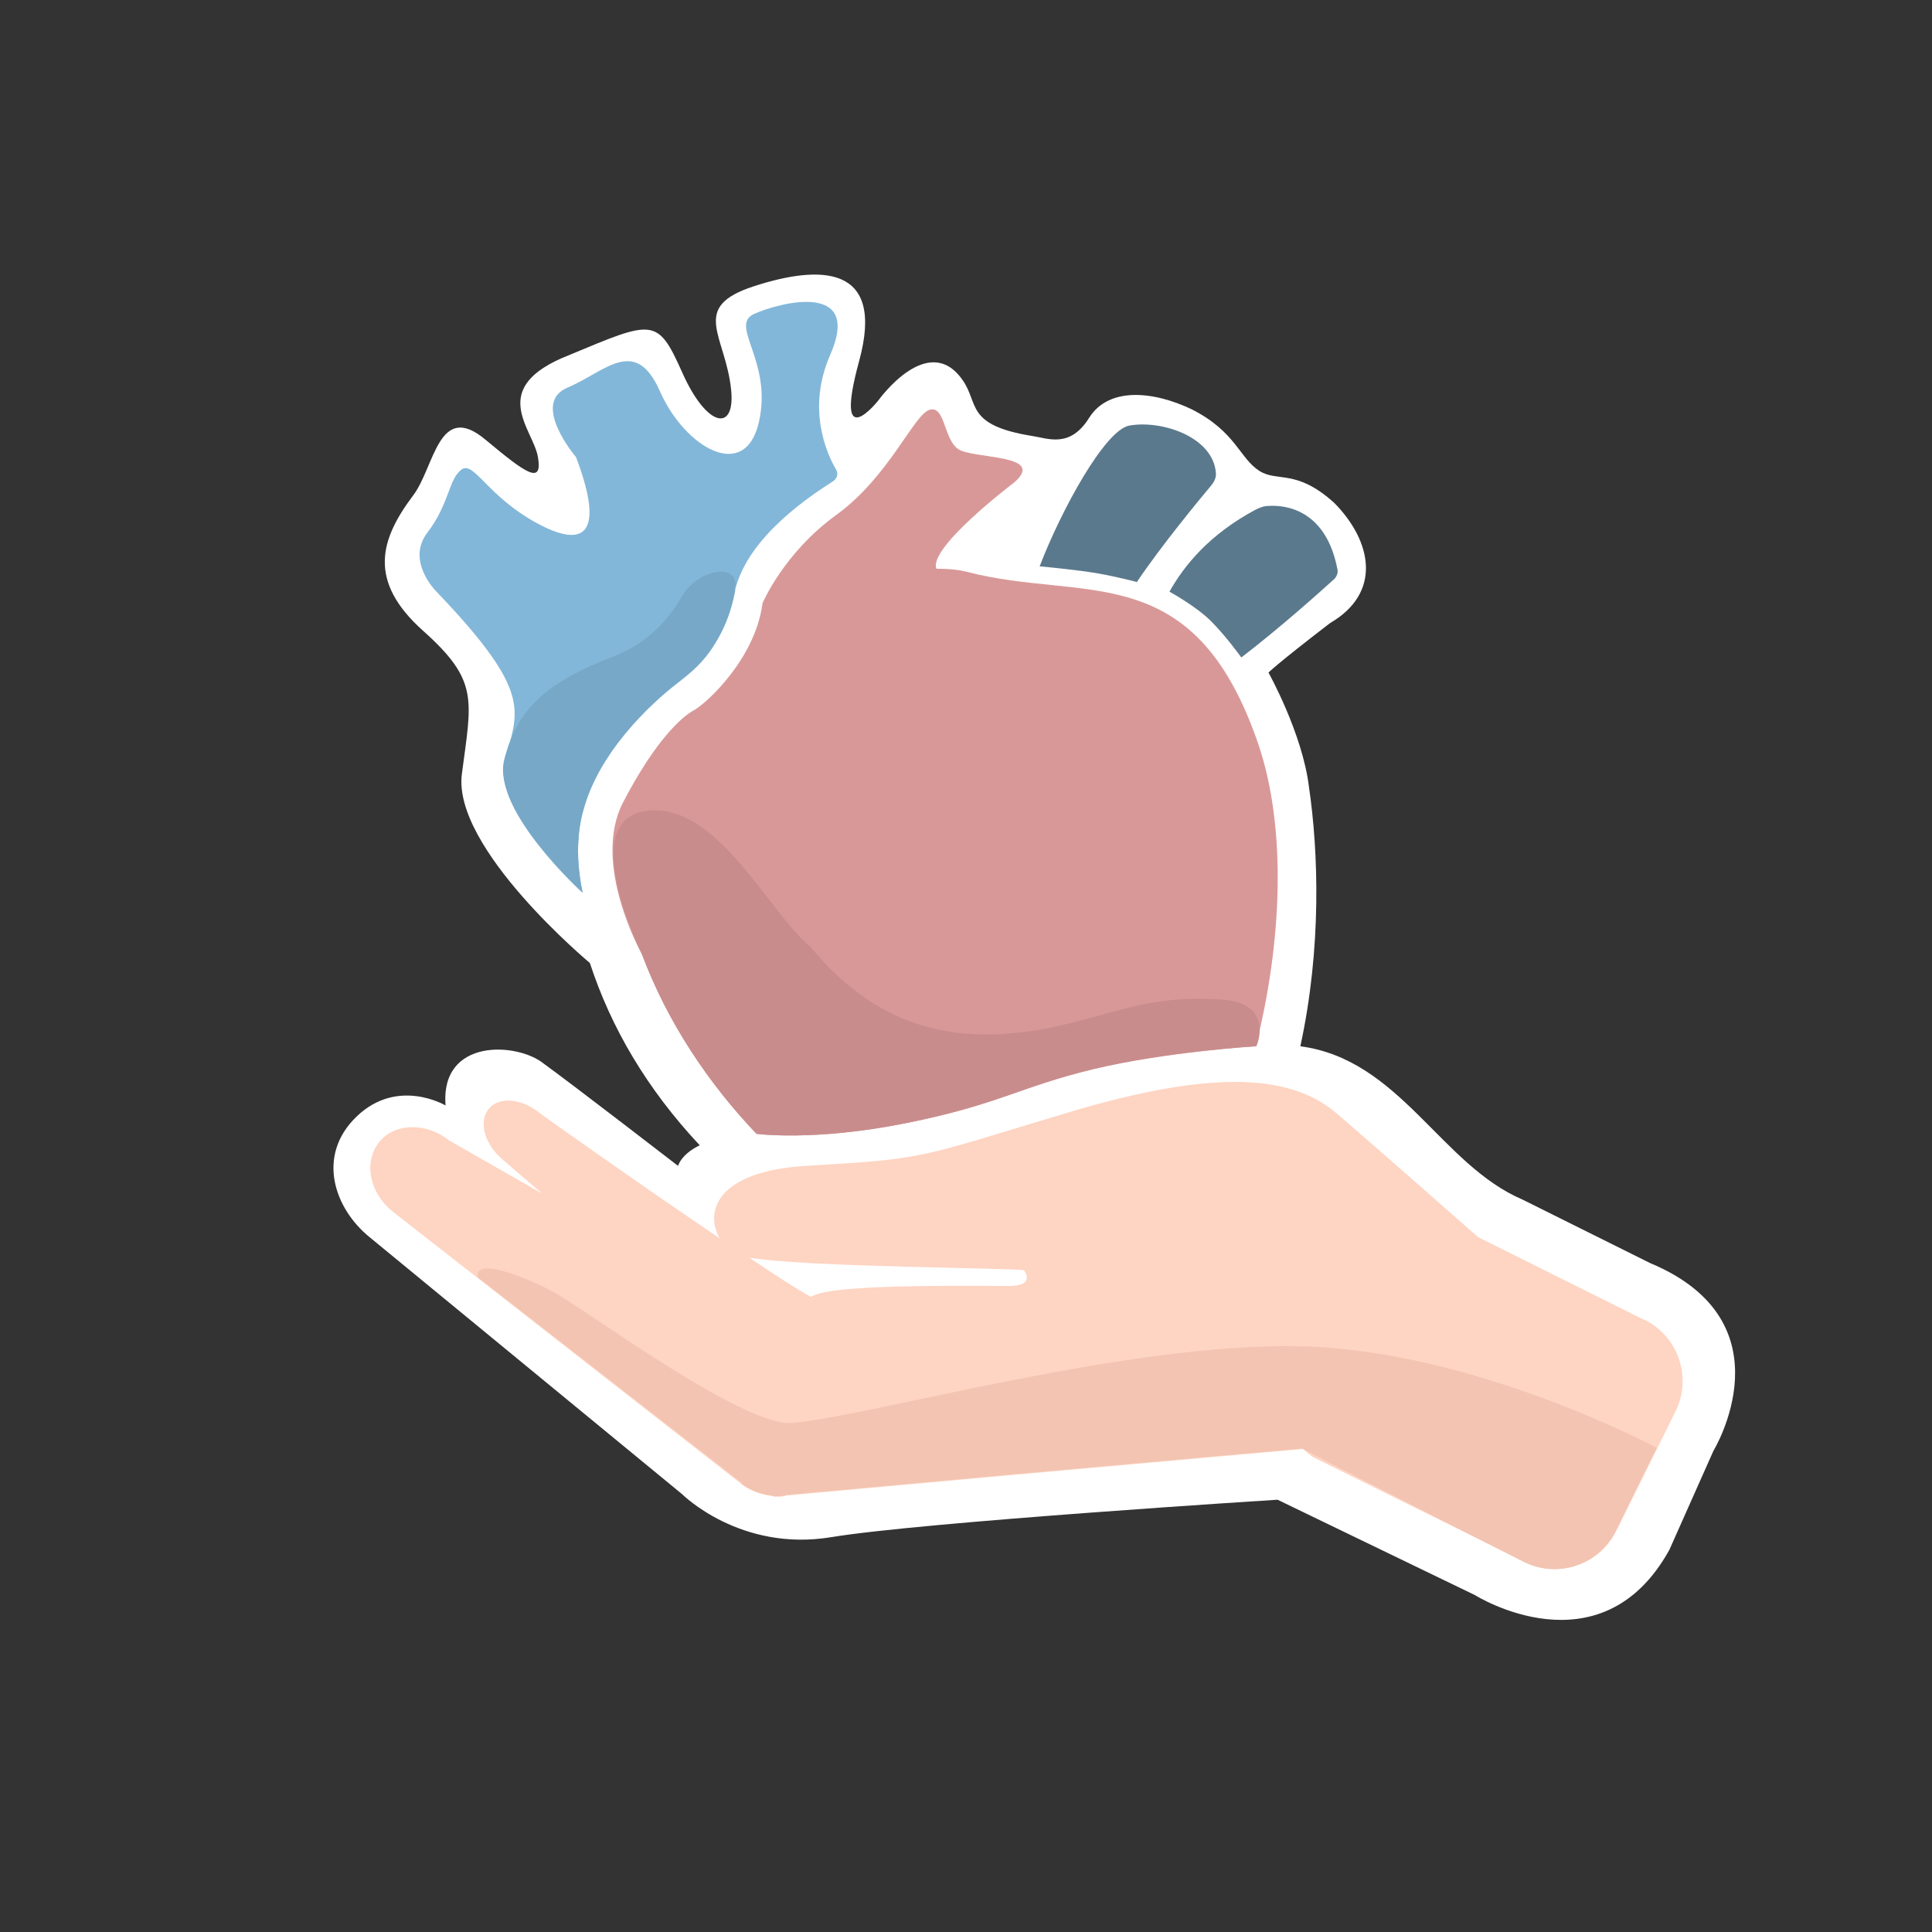 <?xml version="1.0" encoding="UTF-8"?><svg id="Who_is_at_risk" xmlns="http://www.w3.org/2000/svg" viewBox="0 0 32 32"><rect x="0" y="0" width="32" height="32" fill="#333333" stroke="none"/><defs><style>.cls-1{fill:#fff;}.cls-2{fill:#f2c4b1;}.cls-3{fill:#fed4c2;}.cls-4{fill:#d99898;}.cls-5{fill:#c98c8c;}.cls-6{fill:#5b798c;}.cls-7{fill:#77a8c7;}.cls-8{fill:#82b7d9;}</style></defs><g id="ic_transplant"><path class="cls-1" d="M21.54,17.32c.35-1.62,.3-3.2,.14-4.29-.11-.89-.67-1.89-.67-1.89,0,0,.11-.12,1.02-.82,.86-.5,.7-1.35,.07-1.99-.63-.57-.94-.34-1.24-.53-.33-.21-.39-.65-1.12-1.02-.65-.31-1.38-.37-1.7,.14s-.68,.34-.95,.3c-1.11-.18-.87-.54-1.15-.93-.57-.81-1.39,.34-1.39,.34,0,0-.76,.96-.32-.65s-.66-1.59-1.74-1.24-.47,.81-.38,1.72c.07,.7-.4,.63-.81-.29s-.48-.87-1.87-.29c-1.38,.54-.6,1.22-.52,1.69s-.2,.27-.86-.28c-.79-.67-.85,.45-1.21,.92-.54,.72-.76,1.41,.17,2.24s.8,1.14,.64,2.37,2.12,3.13,2.12,3.13c.35,1.07,.94,2.08,1.82,3.02,0,0-.28,.12-.36,.34,0,0-1.71-1.32-2.22-1.69-.44-.36-1.72-.43-1.63,.69,0,0-.79-.47-1.47,.18s-.37,1.53,.21,2l5.18,4.26s.96,.96,2.47,.71,7.39-.62,7.39-.62l3.27,1.58s2.08,1.31,3.22-.75l.73-1.64s1.3-2.13-1.05-3.11l-2.11-1.05c-1.36-.58-2.03-2.32-3.68-2.54Z"/><path class="cls-6" d="M18.83,9.64c.41-.61,1.04-1.37,1.24-1.61,.04-.05,.07-.11,.07-.18-.03-.61-.9-.9-1.44-.8-.4,.08-1.12,1.39-1.48,2.33,0,0,.65,.06,.98,.12s.63,.14,.63,.14Z"/><path class="cls-6" d="M20.56,10.89c.64-.49,1.32-1.1,1.54-1.3,.04-.04,.07-.11,.05-.17-.19-.98-.86-1.06-1.14-1.04-.08,0-.15,.03-.21,.06-.77,.41-1.19,.93-1.43,1.36,0,0,.44,.24,.69,.49s.5,.6,.5,.6Z"/><path class="cls-8" d="M9.65,14.79s-1.5-1.36-1.29-2.18c.21-.83,.5-1.11-1.14-2.82,0,0-.5-.5-.14-.97s.35-.88,.56-1.04c.21-.16,.42,.44,1.28,.9,.87,.46,1.05,.02,.62-1.11,0,0-.76-.89-.14-1.15,.62-.26,1.12-.87,1.53,.06s1.41,1.52,1.64,.51c.23-1.01-.5-1.6-.08-1.79,.42-.19,1.8-.55,1.26,.68-.39,.89-.06,1.63,.1,1.9,.04,.07,.01,.15-.05,.19-1.15,.73-1.52,1.36-1.63,1.82-.03,.15-.1,.53-.37,.94-.22,.33-.45,.48-.66,.65-.16,.13-1.15,.93-1.46,1.98-.09,.29-.17,.77-.03,1.43Z"/><path class="cls-4" d="M20.8,17.33c.43-1.7,.52-3.6,.04-5.01-1.07-3.12-2.89-2.34-4.83-2.85-.16-.04-.33-.05-.5-.05h0c-.14-.35,1.29-1.43,1.29-1.43,.55-.48-.72-.38-.94-.56-.23-.17-.21-.73-.47-.64s-.67,1.11-1.54,1.74c-.87,.63-1.22,1.46-1.22,1.46-.12,.92-.92,1.65-1.13,1.77-.21,.11-.65,.51-1.18,1.53-.53,1.02,.31,2.51,.31,2.51,.43,1.13,1.1,2.14,1.9,2.98,0,0,.96,.13,2.49-.18s1.86-.59,3.08-.89,2.69-.38,2.69-.38Z"/><path class="cls-3" d="M27.21,21.85l-2.73-1.36s-1.61-1.42-2.33-2.04c-.72-.62-1.94-.78-4.47-.02-2.53,.76-2.31,.76-4.32,.88-1.53,.09-1.68,.79-1.44,1.2-1.35-.91-2.95-2.05-2.95-2.05-.3-.26-.69-.31-.87-.1s-.08,.59,.23,.85l.65,.56-1.54-.88c-.39-.31-.92-.29-1.17,.04s-.15,.84,.25,1.15l5.76,4.5c.16,.12,.34,.18,.52,.2,0,0,0,.01,.02,.01h.05c.05,0,.1,0,.16-.02l3.74-.34h0l4.81-.43c.06,.05,.12,.11,.2,.15l3.47,1.72c.56,.28,1.24,.05,1.52-.51l.98-1.98c.28-.56,.05-1.24-.51-1.52Zm-10.25-.81s.22,.27-.28,.26c-2.38-.02-3.05,.06-3.25,.18-.25-.14-.61-.37-1.02-.65,.92,.16,4.43,.17,4.55,.21Z"/><path class="cls-2" d="M12.27,24.57c.16,.12,.34,.18,.52,.2,0,0,0,.01,.02,.01h.05c.05,0,.1,0,.16-.02l3.74-.34h0l4.81-.43c.06,.05,3.67,1.88,3.67,1.88,.56,.28,1.24,.05,1.52-.51l.68-1.38s-3.01-1.61-5.88-1.68-7.02,1.13-8.43,1.27c-.81,.08-3.48-1.92-4-2.19s-1.29-.55-1.21-.22l4.38,3.41Z"/><path class="cls-5" d="M20.8,17.33s-1.48,.09-2.7,.38-1.54,.58-3.08,.89-2.49,.18-2.49,.18c-.8-.84-1.48-1.85-1.9-2.98,0,0-1.1-2.21,.07-2.37s2.02,1.67,2.73,2.26c.65,.78,1.58,1.5,3.07,1.44s2.18-.67,3.64-.58c1.01,.02,.67,.78,.67,.78Z"/><path class="cls-7" d="M12.18,9.77c-.03,.15-.1,.54-.38,.95-.22,.33-.45,.48-.66,.65-.16,.13-1.15,.93-1.46,1.98-.09,.29-.17,.77-.03,1.43,0,0-1.5-1.36-1.3-2.19,.21-.83,.67-1.28,1.82-1.72,.51-.2,.87-.55,1.13-1s.98-.57,.87-.1Z"/></g></svg>